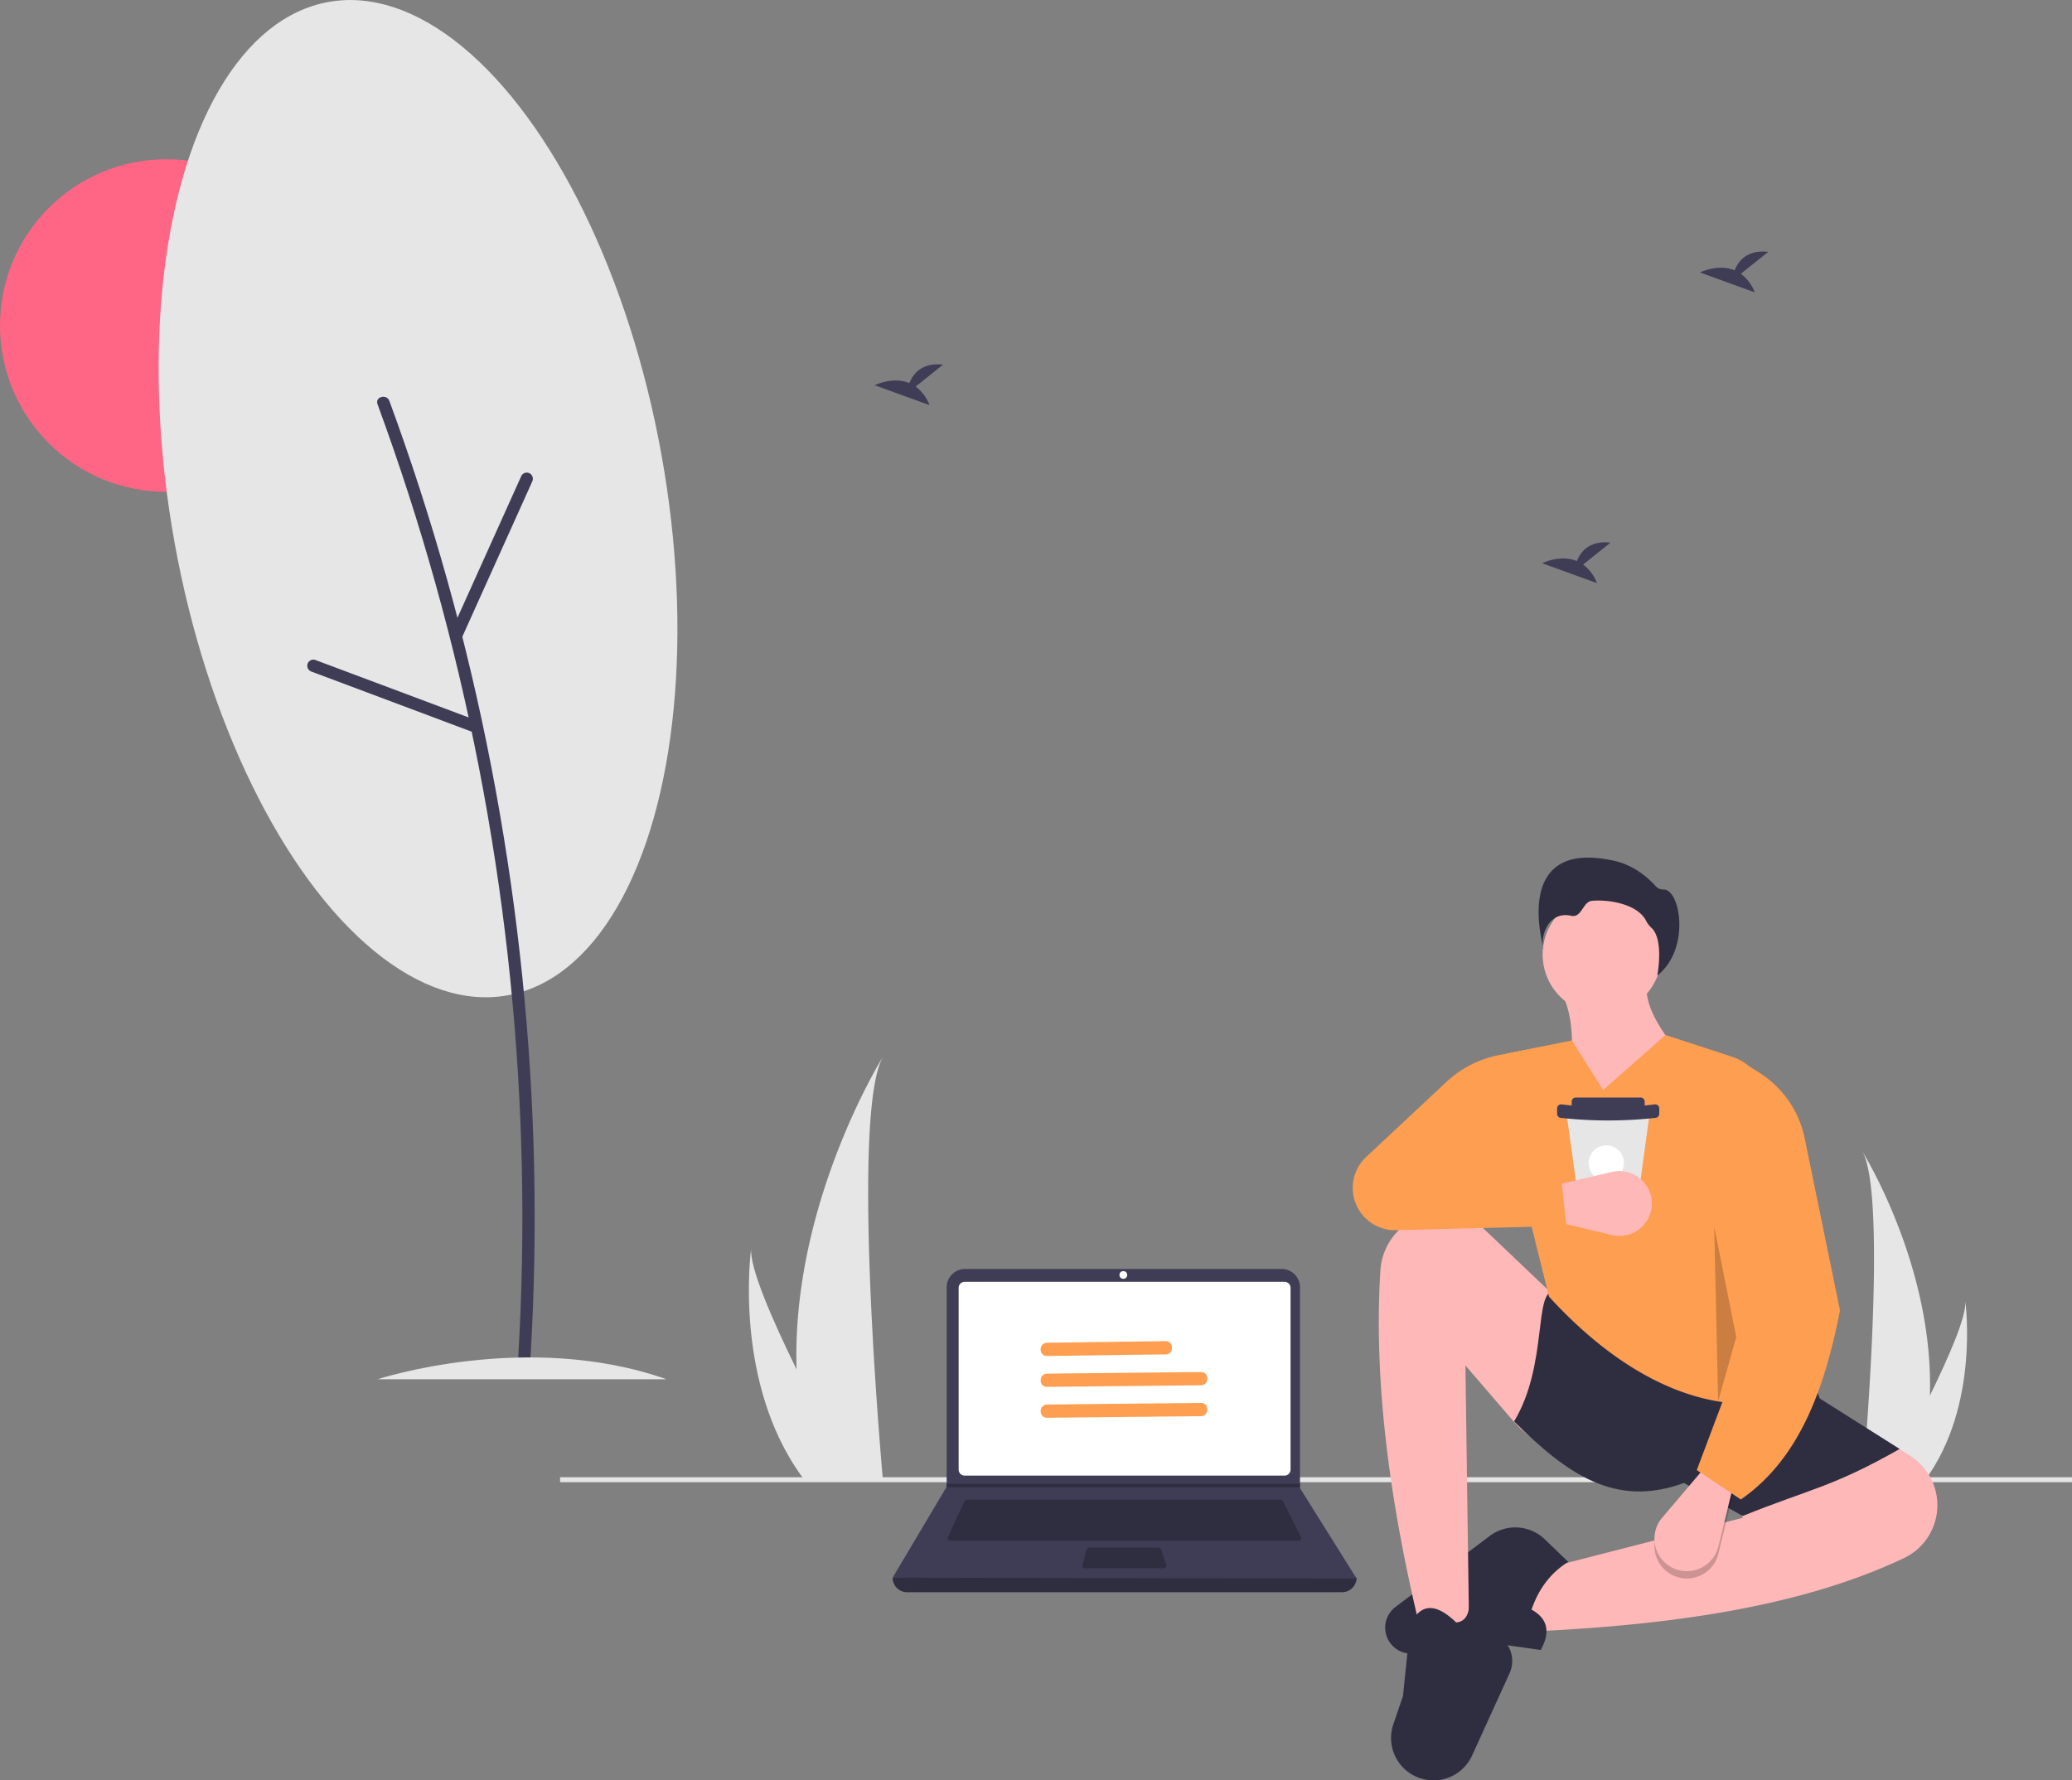 <svg id="a379d9a4-f6fe-40d1-beba-a0916853bd02" data-name="Layer 1" xmlns="http://www.w3.org/2000/svg" width="938.759" height="806.748" viewBox="0 0 938.759 806.748"><rect x="0" y="0" width="938.759" height="806.748" fill="#808080" stroke="none"/><circle cx="75.365" cy="147.524" r="75.365" fill="#ff6584"/><path d="M1004.987,679.013a136.649,136.649,0,0,1-6.383,37.774c-.089.284-.182.563-.275.847H974.507c.025-.254.051-.538.076-.847,1.588-18.26,10.746-129.398-.203-148.403C975.337,569.926,1006.834,620.992,1004.987,679.013Z" transform="translate(-130.62 -46.626)" fill="#e6e6e6"/><path d="M1003.2,716.787c-.199.284-.407.568-.618.847H984.711c.136-.241.292-.525.474-.847,2.952-5.329,11.691-21.259,19.802-37.774,8.717-17.748,16.714-36.169,16.041-42.836C1021.235,637.68,1027.267,683.52,1003.2,716.787Z" transform="translate(-130.62 -46.626)" fill="#e6e6e6"/><rect x="253.759" y="669.385" width="685" height="2.241" fill="#e6e6e6"/><path d="M822.844,785.981l3.328-27.453,94.004-24.125-10.815-32.444c7.533-21.607,20.759-32.2,44.922-21.629l41.564,25.82a26.533,26.533,0,0,1,12.493,23.97v0a26.512,26.512,0,0,1-15.095,22.535C946.715,774.711,887.411,783.151,822.844,785.981Z" transform="translate(-130.62 -46.626)" fill="#ffb8b8"/><path d="M828.667,794.3l-29.116-4.159-27.233,5.558a11.763,11.763,0,0,1-14.104-11.035v0a11.763,11.763,0,0,1,4.674-9.884l42.675-32.152A19.266,19.266,0,0,1,830.519,744.136l10.626,10.233c-7.604,4.717-13.259,11.796-16.638,21.629Q835.47,782.024,828.667,794.3Z" transform="translate(-130.62 -46.626)" fill="#2f2e41"/><circle cx="725.855" cy="432.526" r="26.927" fill="#ffb8b8"/><path d="M898.546,532.252l-60.313,25.373c4.902-24.612,7.345-47.032,0-60.728l38.683-4.575C874.997,502.847,884.784,516.944,898.546,532.252Z" transform="translate(-130.62 -46.626)" fill="#ffb8b8"/><path d="M796.223,785.149l-22.461-1.664c-13.76-57.38-20.805-111.615-17.73-161.112a27.997,27.997,0,0,1,28.552-26.31h0a27.96,27.96,0,0,1,18.639,7.698l29.046,27.641a119.534,119.534,0,0,1,29.43,43.819c8.226,21.545,5.273,33.624-14.365,31.573a48.46,48.46,0,0,1-31.554-16.776l-21.22-24.661Z" transform="translate(-130.62 -46.626)" fill="#ffb8b8"/><path d="M778.829,853.333h0a19.217,19.217,0,0,1-16.938-25.377l4.384-12.859,3.328-32.444c5.126-10.46,12.385-8.895,20.797-.832,5.348-.525,6.496-5.873,5.823-13.31l16.865,22.702a13.534,13.534,0,0,1,1.45,13.685l-16.973,37.231A19.217,19.217,0,0,1,778.829,853.333Z" transform="translate(-130.62 -46.626)" fill="#2f2e41"/><path d="M991.303,703.207c-30.78,17.47-40.427,17.977-71.127,30.364l-26.621-14.974c-31.264,11.56-53.195-4.287-76.95-27.869,15.545-25.893,8.67-59.54,18.302-59.065l115.218,36.188,4.991,12.478Z" transform="translate(-130.62 -46.626)" fill="#2f2e41"/><path d="M954.283,676.17c-40.682,17.609-84.486-1.035-121.873-42.011l-24.756-99.979a8.344,8.344,0,0,1,6.428-10.325l28.727-5.745,14.142,22.461,28.284-24.957,30.038,9.82A23.192,23.192,0,0,1,930.907,543.455Z" transform="translate(-130.62 -46.626)" fill="#fe9e51"/><path d="M889.664,760.928h0a14.691,14.691,0,0,1-5.976-23.229l19.017-22.43,13.31,7.487-6.854,27.943A14.691,14.691,0,0,1,889.664,760.928Z" transform="translate(-130.62 -46.626)" opacity="0.2"/><path d="M889.664,757.601l0,0a14.691,14.691,0,0,1-5.976-23.229L902.706,711.942l13.31,7.487-6.854,27.943A14.691,14.691,0,0,1,889.664,757.601Z" transform="translate(-130.62 -46.626)" fill="#ffb8b8"/><path d="M919.344,726.084,899.378,712.774l29.116-77.366L917.68,526.429l9.865,6.166a46.098,46.098,0,0,1,20.726,29.828l15.995,77.976C957.267,676.341,945.602,707.964,919.344,726.084Z" transform="translate(-130.62 -46.626)" fill="#fe9e51"/><polygon points="776.661 555.922 786.644 605.836 778.433 635.028 776.661 555.922" opacity="0.2"/><path d="M830.142,476.842s-15.517-50.783,31.907-40.133c7.356,1.652,13.711,5.928,18.766,11.521a4.57,4.57,0,0,0,3.572,1.459c7.576,0,12.255,27.072-2.896,38.976,0,0,3.092-16.02-2.528-21.478a12.056,12.056,0,0,1-2.501-3.221c-3.658-7.378-15.952-9.8-24.432-9.172-4.329.321-4.707,7.868-9.5,6.814C831.626,459.211,828.145,471.843,830.142,476.842Z" transform="translate(-130.62 -46.626)" fill="#2f2e41"/><path d="M877.875,552.216l-.314,2.299-1.938,14.188-3.174,23.234-.795,5.817a1.853,1.853,0,0,1-1.836,1.603H848.655a1.854,1.854,0,0,1-1.836-1.598l-.808-5.822-3.227-23.234-1.972-14.198-.317-2.284a1.853,1.853,0,0,1,1.835-2.109h33.708a1.854,1.854,0,0,1,1.836,2.104Z" transform="translate(-130.62 -46.626)" fill="#e6e6e6"/><path d="M713.943,497.33H743.294a1.854,1.854,0,0,1,1.854,1.854v2.449a1.854,1.854,0,0,1-1.854,1.854H713.943a1.854,1.854,0,0,1-1.854-1.854V499.184A1.854,1.854,0,0,1,713.943,497.33Z" fill="#3f3d56"/><path d="M880.526,553.19a196.189,196.189,0,0,1-42.575,0,1.853,1.853,0,0,1-1.853-1.853h0v-2.449a1.853,1.853,0,0,1,1.853-1.853,174.442,174.442,0,0,0,42.575,0,1.853,1.853,0,0,1,1.853,1.853v2.449A1.853,1.853,0,0,1,880.526,553.19Z" transform="translate(-130.62 -46.626)" fill="#3f3d56"/><circle cx="727.759" cy="527.008" r="8" fill="#fff"/><path d="M878.946,590.465v0A14.691,14.691,0,0,1,860.905,606.269L832.311,599.404l.684-15.256,28.033-6.477A14.691,14.691,0,0,1,878.946,590.465Z" transform="translate(-130.62 -46.626)" fill="#ffb8b8"/><path d="M840.313,602.132l-77.169,1.929a19.167,19.167,0,0,1-19.454-21.872v0a19.167,19.167,0,0,1,5.88-11.287l36.333-33.989a48.519,48.519,0,0,1,24.204-12.256l12.734-2.388,7.487,56.569-43.259-4.991,50.746,5.823Z" transform="translate(-130.62 -46.626)" fill="#fe9e51"/><path d="M738.651,768.127H541.643a6.606,6.606,0,0,1-6.606-6.606h0q107.123-12.45,210.219,0h0A6.606,6.606,0,0,1,738.651,768.127Z" transform="translate(-130.62 -46.626)" fill="#2f2e41"/><path d="M745.256,761.91,535.038,761.521l24.364-40.995.117-.194V629.985a8.35,8.35,0,0,1,8.35-8.35H711.26a8.35,8.35,0,0,1,8.35,8.35v90.969Z" transform="translate(-130.62 -46.626)" fill="#3f3d56"/><path d="M567.678,627.463a2.723,2.723,0,0,0-2.72,2.72v82.378a2.723,2.723,0,0,0,2.72,2.72H712.616a2.723,2.723,0,0,0,2.72-2.72V630.183a2.723,2.723,0,0,0-2.72-2.72Z" transform="translate(-130.62 -46.626)" fill="#fff"/><path d="M568.63,726.161a1.169,1.169,0,0,0-1.059.678l-7.507,16.32a1.166,1.166,0,0,0,1.059,1.653H718.995a1.166,1.166,0,0,0,1.042-1.687l-8.16-16.32a1.16,1.16,0,0,0-1.042-.644Z" transform="translate(-130.62 -46.626)" fill="#2f2e41"/><circle cx="508.944" cy="577.728" r="1.749" fill="#fff"/><path d="M624.047,747.921a1.168,1.168,0,0,0-1.125.863l-1.883,6.994a1.166,1.166,0,0,0,1.125,1.469H657.976a1.165,1.165,0,0,0,1.101-1.547l-2.421-6.994a1.166,1.166,0,0,0-1.102-.784Z" transform="translate(-130.62 -46.626)" fill="#2f2e41"/><polygon points="588.99 672.346 588.99 673.901 428.781 673.901 428.901 673.706 428.901 672.346 588.99 672.346" fill="#2f2e41"/><path d="M491.522,667.133a175.145,175.145,0,0,0,8.182,48.416c.114.364.233.722.353,1.086H530.589c-.033-.326-.065-.689-.098-1.086-2.036-23.404-13.773-165.851.261-190.21C529.525,527.314,489.155,592.766,491.522,667.133Z" transform="translate(-130.62 -46.626)" fill="#e6e6e6"/><path d="M493.813,715.548c.255.364.521.727.793,1.086h22.905c-.174-.309-.375-.673-.608-1.086-3.784-6.83-14.984-27.248-25.381-48.416-11.173-22.748-21.423-46.358-20.56-54.903C470.696,614.156,462.965,672.909,493.813,715.548Z" transform="translate(-130.62 -46.626)" fill="#e6e6e6"/><path d="M545.473,221.785l12.413-9.928c-9.643-1.064-13.606,4.195-15.227,8.358-7.534-3.128-15.735.972-15.735.972l24.837,9.017A18.795,18.795,0,0,0,545.473,221.785Z" transform="translate(-130.62 -46.626)" fill="#3f3d56"/><path d="M919.357,170.679l12.413-9.928c-9.643-1.064-13.606,4.195-15.227,8.358-7.534-3.128-15.735.972-15.735.972l24.837,9.017A18.795,18.795,0,0,0,919.357,170.679Z" transform="translate(-130.62 -46.626)" fill="#3f3d56"/><path d="M847.876,302.435l12.413-9.928c-9.643-1.064-13.606,4.195-15.227,8.358-7.534-3.128-15.735.972-15.735.972l24.837,9.017A18.795,18.795,0,0,0,847.876,302.435Z" transform="translate(-130.62 -46.626)" fill="#3f3d56"/><ellipse cx="320.013" cy="272.581" rx="112.082" ry="228.693" transform="translate(-173.908 14.481) rotate(-10.22)" fill="#e6e6e6"/><path d="M301.656,229.775q14.788,40.211,26.319,81.518,11.509,41.268,19.69,83.369,8.18,42.087,12.971,84.738,4.767,42.576,6.125,85.443,1.35,42.821-.746,85.658-.258,5.248-.568,10.493c-.211,3.582,5.362,3.57,5.572,0q2.526-42.972,1.585-86.051-.946-42.832-5.319-85.497-4.384-42.789-12.146-85.146-7.767-42.338-18.913-83.963-11.139-41.578-25.615-82.165-1.766-4.949-3.582-9.88c-1.227-3.337-6.614-1.895-5.373,1.481Z" transform="translate(-130.62 -46.626)" fill="#3f3d56"/><path d="M340.048,335.23l24.685-54.809L371.69,264.973a2.871,2.871,0,0,0-.999-3.812,2.808,2.808,0,0,0-3.812.999L342.194,316.97,335.237,332.418a2.871,2.871,0,0,0,.999,3.812,2.808,2.808,0,0,0,3.812-.999Z" transform="translate(-130.62 -46.626)" fill="#3f3d56"/><path d="M345.502,372.68l-56.285-21.103-15.864-5.948a2.809,2.809,0,0,0-3.427,1.946,2.847,2.847,0,0,0,1.946,3.427L328.157,372.105l15.864,5.948a2.809,2.809,0,0,0,3.427-1.946,2.847,2.847,0,0,0-1.946-3.427Z" transform="translate(-130.62 -46.626)" fill="#3f3d56"/><path d="M301.672,671.626s67.789-22.287,130.934,0" transform="translate(-130.62 -46.626)" fill="#e6e6e6"/><path d="M604.998,661.066c13.433-.14,26.864-.38,40.296-.562q6.717-.091,13.434-.16c3.859-.04,3.868-6.04,0-6-13.433.14-26.864.38-40.296.562q-6.717.091-13.434.16c-3.859.04-3.868,6.04,0,6Z" transform="translate(-130.62 -46.626)" fill="#fe9e51"/><path d="M604.998,675.066l54.29-.562,15.44-.16c3.859-.04,3.868-6.04,0-6l-54.29.562-15.44.16c-3.859.04-3.868,6.04,0,6Z" transform="translate(-130.62 -46.626)" fill="#fe9e51"/><path d="M604.998,689.066l54.29-.562,15.44-.16c3.859-.04,3.868-6.04,0-6l-54.29.562-15.44.16c-3.859.04-3.868,6.04,0,6Z" transform="translate(-130.62 -46.626)" fill="#fe9e51"/></svg>